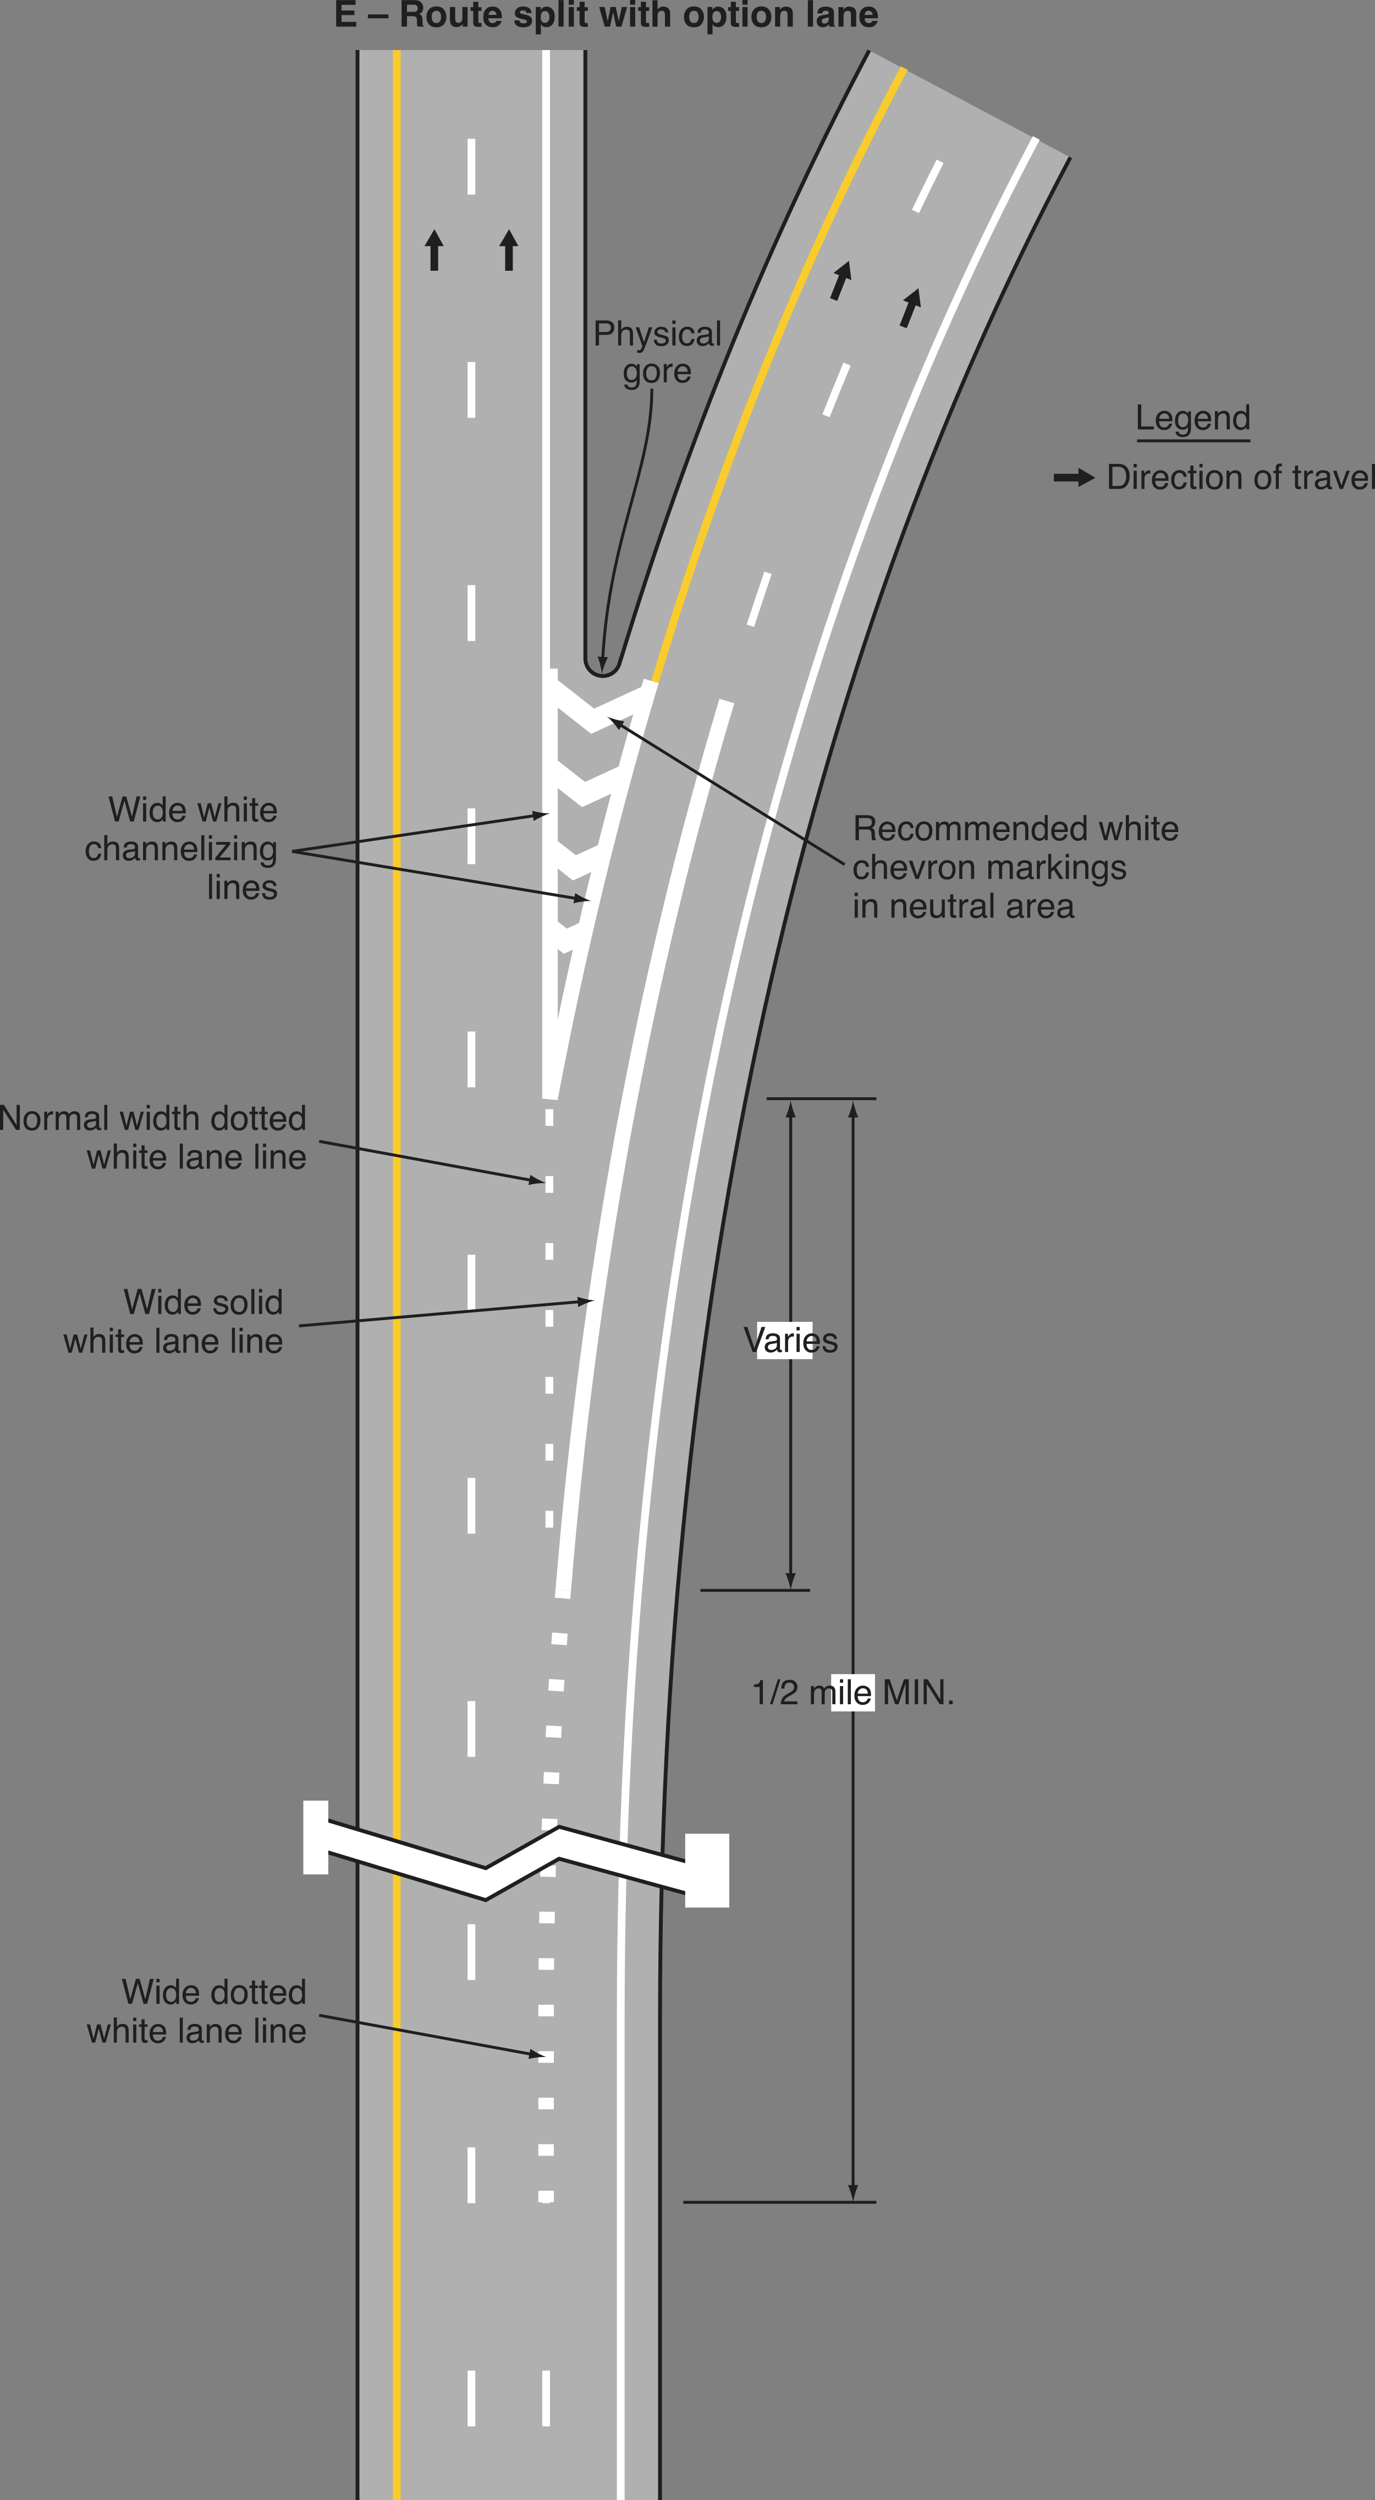<?xml version="1.0" encoding="UTF-8"?>
<svg width="355.07pt" height="645.23pt" version="1.2" viewBox="0 0 355.07 645.23" xmlns="http://www.w3.org/2000/svg" xmlns:xlink="http://www.w3.org/1999/xlink"><rect x="0" y="0" width="355.07" height="645.23" fill="#808080" stroke="none"/><defs><symbol id="ay" overflow="visible"><path d="m0.688-6.453h0.875v5.688h3.266v0.766h-4.141z"/></symbol><symbol id="a" overflow="visible"><path d="m2.547-4.812c0.332 0 0.656 0.078 0.969 0.234s0.551 0.359 0.719 0.609c0.156 0.242 0.258 0.516 0.312 0.828 0.039 0.219 0.062 0.57 0.062 1.047h-3.438c0.008 0.469 0.117 0.852 0.328 1.141 0.207 0.293 0.535 0.438 0.984 0.438 0.414 0 0.742-0.133 0.984-0.406 0.145-0.164 0.242-0.352 0.297-0.562h0.781c-0.023 0.18-0.09 0.375-0.203 0.594-0.117 0.211-0.246 0.383-0.391 0.516-0.242 0.23-0.539 0.383-0.891 0.469-0.188 0.051-0.402 0.078-0.641 0.078-0.594 0-1.094-0.211-1.5-0.641-0.406-0.426-0.609-1.023-0.609-1.797 0-0.75 0.203-1.359 0.609-1.828 0.414-0.477 0.957-0.719 1.625-0.719zm1.25 2.078c-0.031-0.344-0.105-0.613-0.219-0.812-0.219-0.383-0.586-0.578-1.094-0.578-0.355 0-0.656 0.137-0.906 0.406-0.25 0.262-0.383 0.59-0.391 0.984z"/></symbol><symbol id="r" overflow="visible"><path d="m2.234-4.797c0.375 0 0.695 0.094 0.969 0.281 0.156 0.105 0.312 0.258 0.469 0.453v-0.594h0.719v4.281c0 0.594-0.09 1.062-0.266 1.406-0.324 0.633-0.945 0.953-1.859 0.953-0.5 0-0.93-0.117-1.281-0.344-0.344-0.219-0.539-0.574-0.578-1.062h0.812c0.039 0.219 0.117 0.383 0.234 0.5 0.176 0.176 0.457 0.266 0.844 0.266 0.602 0 1-0.219 1.188-0.656 0.102-0.25 0.156-0.695 0.156-1.344-0.168 0.242-0.359 0.422-0.578 0.547-0.219 0.113-0.512 0.172-0.875 0.172-0.512 0-0.961-0.18-1.344-0.547-0.387-0.363-0.578-0.961-0.578-1.797 0-0.789 0.191-1.406 0.578-1.844 0.383-0.445 0.848-0.672 1.391-0.672zm1.438 2.422c0-0.582-0.125-1.016-0.375-1.297-0.242-0.281-0.543-0.422-0.906-0.422-0.562 0-0.945 0.262-1.141 0.781-0.117 0.281-0.172 0.648-0.172 1.094 0 0.531 0.109 0.938 0.328 1.219 0.219 0.273 0.504 0.406 0.859 0.406 0.57 0 0.973-0.254 1.203-0.766 0.133-0.289 0.203-0.629 0.203-1.016z"/></symbol><symbol id="d" overflow="visible"><path d="m0.578-4.703h0.75v0.672c0.227-0.281 0.461-0.477 0.703-0.594 0.25-0.125 0.531-0.188 0.844-0.188 0.664 0 1.113 0.234 1.344 0.703 0.133 0.25 0.203 0.617 0.203 1.094v3.016h-0.812v-2.969c0-0.281-0.043-0.508-0.125-0.688-0.137-0.289-0.391-0.438-0.766-0.438-0.188 0-0.34 0.016-0.453 0.047-0.219 0.062-0.414 0.195-0.578 0.391-0.137 0.156-0.227 0.32-0.266 0.484-0.031 0.168-0.047 0.402-0.047 0.703v2.469h-0.797z"/></symbol><symbol id="g" overflow="visible"><path d="m1.078-2.297c0 0.5 0.102 0.922 0.312 1.266 0.219 0.344 0.566 0.516 1.047 0.516 0.363 0 0.66-0.156 0.891-0.469 0.238-0.32 0.359-0.773 0.359-1.359 0-0.602-0.125-1.047-0.375-1.328-0.242-0.281-0.539-0.422-0.891-0.422-0.398 0-0.719 0.152-0.969 0.453-0.25 0.305-0.375 0.75-0.375 1.344zm1.188-2.5c0.363 0 0.664 0.078 0.906 0.234 0.145 0.086 0.305 0.242 0.484 0.469v-2.391h0.766v6.484h-0.719v-0.656c-0.188 0.293-0.406 0.508-0.656 0.641-0.25 0.125-0.539 0.188-0.859 0.188-0.531 0-0.992-0.219-1.375-0.656-0.375-0.445-0.562-1.035-0.562-1.766 0-0.688 0.172-1.281 0.516-1.781 0.352-0.508 0.852-0.766 1.5-0.766z"/></symbol><symbol id="aj" overflow="visible"><path d="m3.172-0.75c0.289 0 0.531-0.031 0.719-0.094 0.344-0.113 0.625-0.332 0.844-0.656 0.164-0.258 0.289-0.594 0.375-1 0.039-0.238 0.062-0.461 0.062-0.672 0-0.801-0.164-1.422-0.484-1.859-0.312-0.445-0.824-0.672-1.531-0.672h-1.547v4.953zm-2.453-5.703h2.625c0.883 0 1.57 0.312 2.062 0.938 0.438 0.574 0.656 1.305 0.656 2.188 0 0.688-0.133 1.309-0.391 1.859-0.449 0.98-1.23 1.469-2.344 1.469h-2.609z"/></symbol><symbol id="b" overflow="visible"><path d="m0.578-4.688h0.812v4.688h-0.812zm0-1.766h0.812v0.891h-0.812z"/></symbol><symbol id="i" overflow="visible"><path d="m0.609-4.703h0.75v0.812c0.062-0.156 0.211-0.348 0.453-0.578 0.238-0.227 0.516-0.344 0.828-0.344 0.008 0 0.031 0.008 0.062 0.016h0.188v0.844c-0.043-0.008-0.086-0.016-0.125-0.016-0.043-0.008-0.09-0.016-0.141-0.016-0.398 0-0.703 0.133-0.922 0.391-0.211 0.262-0.312 0.559-0.312 0.891v2.703h-0.781z"/></symbol><symbol id="n" overflow="visible"><path d="m2.391-4.844c0.531 0 0.961 0.133 1.297 0.391 0.332 0.262 0.535 0.703 0.609 1.328h-0.781c-0.043-0.289-0.148-0.531-0.312-0.719-0.168-0.195-0.438-0.297-0.812-0.297-0.5 0-0.859 0.25-1.078 0.75-0.137 0.312-0.203 0.703-0.203 1.172 0 0.48 0.098 0.883 0.297 1.203 0.195 0.312 0.508 0.469 0.938 0.469 0.32 0 0.578-0.098 0.766-0.297 0.195-0.195 0.332-0.473 0.406-0.828h0.781c-0.094 0.625-0.32 1.086-0.672 1.375-0.344 0.293-0.793 0.438-1.344 0.438-0.617 0-1.105-0.223-1.469-0.672-0.367-0.457-0.547-1.02-0.547-1.688 0-0.832 0.195-1.477 0.594-1.938 0.406-0.457 0.914-0.688 1.531-0.688z"/></symbol><symbol id="f" overflow="visible"><path d="m0.734-6.016h0.797v1.312h0.766v0.641h-0.766v3.078c0 0.156 0.055 0.266 0.172 0.328 0.062 0.031 0.164 0.047 0.312 0.047h0.109c0.051 0 0.109-0.004 0.172-0.016v0.625c-0.094 0.031-0.195 0.051-0.297 0.062-0.094 0.008-0.199 0.016-0.312 0.016-0.367 0-0.617-0.094-0.75-0.281-0.137-0.195-0.203-0.441-0.203-0.734v-3.125h-0.641v-0.641h0.641z"/></symbol><symbol id="k" overflow="visible"><path d="m2.453-0.516c0.52 0 0.875-0.195 1.062-0.594 0.195-0.395 0.297-0.836 0.297-1.328 0-0.438-0.07-0.789-0.203-1.062-0.219-0.438-0.605-0.656-1.156-0.656-0.48 0-0.828 0.188-1.047 0.562-0.219 0.367-0.328 0.809-0.328 1.328 0 0.5 0.109 0.918 0.328 1.25 0.219 0.336 0.566 0.5 1.047 0.5zm0.031-4.328c0.602 0 1.113 0.203 1.531 0.609 0.414 0.406 0.625 1 0.625 1.781 0 0.762-0.188 1.391-0.562 1.891-0.367 0.492-0.934 0.734-1.703 0.734-0.648 0-1.164-0.219-1.547-0.656-0.375-0.438-0.562-1.023-0.562-1.766 0-0.789 0.195-1.422 0.594-1.891 0.406-0.469 0.945-0.703 1.625-0.703z"/></symbol><symbol id="c" overflow="visible"></symbol><symbol id="ax" overflow="visible"><path d="m0.781-5.422c0.008-0.332 0.066-0.57 0.172-0.719 0.176-0.27 0.531-0.406 1.062-0.406h0.156c0.051 0 0.109 0.008 0.172 0.016v0.719h-0.172c-0.031-0.008-0.07-0.016-0.109-0.016-0.242 0-0.387 0.062-0.438 0.188-0.043 0.125-0.062 0.445-0.062 0.953h0.781v0.625h-0.781v4.062h-0.781v-4.062h-0.656v-0.625h0.656z"/></symbol><symbol id="h" overflow="visible"><path d="m1.188-1.25c0 0.23 0.082 0.414 0.25 0.547 0.164 0.125 0.363 0.188 0.594 0.188 0.281 0 0.551-0.062 0.812-0.188 0.438-0.219 0.656-0.57 0.656-1.062v-0.625c-0.094 0.062-0.219 0.117-0.375 0.156-0.156 0.031-0.309 0.059-0.453 0.078l-0.469 0.062c-0.293 0.043-0.512 0.105-0.656 0.188-0.242 0.137-0.359 0.355-0.359 0.656zm1.922-1.609c0.176-0.02 0.297-0.094 0.359-0.219 0.031-0.07 0.047-0.176 0.047-0.312 0-0.258-0.102-0.453-0.297-0.578-0.188-0.125-0.461-0.188-0.812-0.188-0.418 0-0.711 0.117-0.875 0.344-0.094 0.117-0.156 0.297-0.188 0.547h-0.734c0.008-0.582 0.191-0.988 0.547-1.219 0.363-0.227 0.785-0.344 1.266-0.344 0.551 0 1.004 0.109 1.359 0.328 0.344 0.211 0.516 0.539 0.516 0.984v2.703c0 0.086 0.016 0.152 0.047 0.203 0.031 0.055 0.098 0.078 0.203 0.078h0.125c0.039-0.008 0.086-0.02 0.141-0.031v0.578c-0.125 0.039-0.219 0.062-0.281 0.062-0.062 0.008-0.152 0.016-0.266 0.016-0.273 0-0.469-0.094-0.594-0.281-0.062-0.102-0.109-0.25-0.141-0.438-0.156 0.211-0.387 0.391-0.688 0.547-0.305 0.156-0.637 0.234-1 0.234-0.438 0-0.797-0.133-1.078-0.391-0.273-0.27-0.406-0.602-0.406-1 0-0.438 0.133-0.773 0.406-1.016 0.27-0.238 0.629-0.383 1.078-0.438z"/></symbol><symbol id="aa" overflow="visible"><path d="m0.969-4.703 1.25 3.828 1.312-3.828h0.875l-1.781 4.703h-0.844l-1.734-4.703z"/></symbol><symbol id="e" overflow="visible"><path d="m0.609-6.453h0.781v6.453h-0.781z"/></symbol><symbol id="aw" overflow="visible"><path d="m0.859-4.453v-0.609c0.57-0.051 0.969-0.141 1.188-0.266 0.227-0.133 0.398-0.445 0.516-0.938h0.625v6.266h-0.844v-4.453z"/></symbol><symbol id="av" overflow="visible"><path d="m2.047-6.453h0.672l-2.047 6.453h-0.672z"/></symbol><symbol id="au" overflow="visible"><path d="m0.281 0c0.031-0.539 0.141-1.008 0.328-1.406 0.195-0.406 0.582-0.773 1.156-1.109l0.844-0.484c0.375-0.219 0.633-0.406 0.781-0.562 0.238-0.238 0.359-0.516 0.359-0.828 0-0.363-0.109-0.656-0.328-0.875s-0.512-0.328-0.875-0.328c-0.543 0-0.918 0.211-1.125 0.625-0.117 0.219-0.18 0.523-0.188 0.906h-0.797c0.008-0.539 0.109-0.988 0.297-1.344 0.344-0.602 0.945-0.906 1.812-0.906 0.727 0 1.254 0.199 1.578 0.594 0.332 0.387 0.5 0.812 0.5 1.281 0 0.512-0.18 0.945-0.531 1.297-0.199 0.211-0.562 0.465-1.094 0.766l-0.609 0.328c-0.281 0.156-0.508 0.309-0.672 0.453-0.293 0.25-0.477 0.531-0.547 0.844h3.422v0.75z"/></symbol><symbol id="p" overflow="visible"><path d="m0.578-4.703h0.781v0.672c0.188-0.238 0.359-0.41 0.516-0.516 0.258-0.176 0.555-0.266 0.891-0.266 0.375 0 0.676 0.094 0.906 0.281 0.125 0.105 0.238 0.262 0.344 0.469 0.176-0.258 0.383-0.445 0.625-0.562 0.238-0.125 0.504-0.188 0.797-0.188 0.633 0 1.066 0.23 1.297 0.688 0.113 0.25 0.172 0.578 0.172 0.984v3.141h-0.812v-3.266c0-0.312-0.078-0.523-0.234-0.641-0.156-0.125-0.352-0.188-0.578-0.188-0.312 0-0.586 0.105-0.812 0.312-0.219 0.211-0.328 0.559-0.328 1.047v2.734h-0.797v-3.078c0-0.312-0.043-0.539-0.125-0.688-0.117-0.219-0.34-0.328-0.672-0.328-0.293 0-0.562 0.117-0.812 0.344-0.242 0.23-0.359 0.648-0.359 1.25v2.5h-0.797z"/></symbol><symbol id="at" overflow="visible"><path d="m0.656-6.453h1.266l1.844 5.453 1.844-5.453h1.234v6.453h-0.828v-3.812-0.656c0.008-0.301 0.016-0.625 0.016-0.969l-1.828 5.438h-0.875l-1.844-5.438v0.188 0.734c0.008 0.324 0.016 0.559 0.016 0.703v3.812h-0.844z"/></symbol><symbol id="as" overflow="visible"><path d="m0.891-6.453h0.875v6.453h-0.875z"/></symbol><symbol id="z" overflow="visible"><path d="m0.688-6.453h1.031l3.266 5.234v-5.234h0.828v6.453h-0.984l-3.312-5.219v5.219h-0.828z"/></symbol><symbol id="ar" overflow="visible"><path d="m0.766-0.953h0.922v0.953h-0.922z"/></symbol><symbol id="aq" overflow="visible"><path d="m1.203-6.453 1.844 5.5 1.828-5.5h0.984l-2.359 6.453h-0.922l-2.344-6.453z"/></symbol><symbol id="o" overflow="visible"><path d="m1.047-1.484c0.02 0.273 0.086 0.477 0.203 0.609 0.195 0.262 0.539 0.391 1.031 0.391 0.289 0 0.547-0.062 0.766-0.188 0.227-0.133 0.344-0.332 0.344-0.594 0-0.207-0.09-0.363-0.266-0.469-0.117-0.062-0.34-0.133-0.672-0.219l-0.641-0.156c-0.398-0.102-0.688-0.219-0.875-0.344-0.344-0.207-0.516-0.5-0.516-0.875 0-0.445 0.16-0.805 0.484-1.078 0.32-0.281 0.754-0.422 1.297-0.422 0.707 0 1.219 0.211 1.531 0.625 0.195 0.262 0.289 0.543 0.281 0.844h-0.75c-0.012-0.176-0.074-0.336-0.188-0.484-0.18-0.207-0.492-0.312-0.938-0.312-0.305 0-0.531 0.059-0.688 0.172-0.156 0.117-0.234 0.266-0.234 0.453 0 0.211 0.102 0.375 0.312 0.5 0.113 0.074 0.285 0.137 0.516 0.188l0.531 0.125c0.562 0.137 0.941 0.273 1.141 0.406 0.301 0.199 0.453 0.516 0.453 0.953 0 0.418-0.164 0.781-0.484 1.094-0.312 0.301-0.793 0.453-1.438 0.453-0.699 0-1.195-0.164-1.484-0.484-0.293-0.32-0.449-0.719-0.469-1.188z"/></symbol><symbol id="ap" overflow="visible"><path d="m0.766-6.453h2.906c0.57 0 1.035 0.164 1.391 0.484 0.352 0.324 0.531 0.777 0.531 1.359 0 0.512-0.156 0.953-0.469 1.328-0.312 0.367-0.797 0.547-1.453 0.547h-2.031v2.734h-0.875zm3.938 1.859c0-0.477-0.18-0.801-0.531-0.969-0.188-0.094-0.449-0.141-0.781-0.141h-1.75v2.234h1.75c0.383 0 0.695-0.082 0.938-0.25 0.25-0.164 0.375-0.457 0.375-0.875z"/></symbol><symbol id="j" overflow="visible"><path d="m0.578-6.484h0.797v2.422c0.188-0.238 0.352-0.41 0.5-0.516 0.258-0.164 0.578-0.25 0.953-0.25 0.688 0 1.148 0.242 1.391 0.719 0.133 0.262 0.203 0.625 0.203 1.094v3.016h-0.812v-2.969c0-0.344-0.047-0.598-0.141-0.766-0.148-0.25-0.418-0.375-0.812-0.375-0.324 0-0.621 0.117-0.891 0.344-0.262 0.219-0.391 0.641-0.391 1.266v2.5h-0.797z"/></symbol><symbol id="ao" overflow="visible"><path d="m3.516-4.703h0.875c-0.105 0.305-0.352 0.992-0.734 2.062-0.293 0.812-0.531 1.477-0.719 1.984-0.461 1.195-0.781 1.926-0.969 2.188-0.188 0.258-0.512 0.391-0.969 0.391-0.117 0-0.203-0.008-0.266-0.016-0.055 0-0.125-0.012-0.219-0.031v-0.734c0.133 0.039 0.234 0.066 0.297 0.078 0.062 0.008 0.117 0.016 0.172 0.016 0.145 0 0.25-0.027 0.312-0.078 0.07-0.055 0.133-0.109 0.188-0.172 0.008-0.031 0.055-0.156 0.141-0.375 0.094-0.211 0.16-0.367 0.203-0.469l-1.734-4.844h0.891l1.266 3.828z"/></symbol><symbol id="u" overflow="visible"><path d="m1.109-6.453 1.219 5.25 1.453-5.25h0.953l1.469 5.25 1.203-5.25h0.969l-1.703 6.453h-0.922l-1.484-5.359-1.5 5.359h-0.922l-1.688-6.453z"/></symbol><symbol id="m" overflow="visible"><path d="m0.938-4.703 0.906 3.703 0.922-3.703h0.891l0.922 3.688 0.969-3.688h0.781l-1.359 4.703h-0.828l-0.953-3.641-0.922 3.641h-0.828l-1.359-4.703z"/></symbol><symbol id="an" overflow="visible"><path d="m0.234-0.625 2.781-3.375h-2.578v-0.703h3.641v0.641l-2.766 3.359h2.859v0.703h-3.938z"/></symbol><symbol id="am" overflow="visible"><path d="m3.688-3.5c0.406 0 0.727-0.078 0.969-0.234 0.238-0.164 0.359-0.461 0.359-0.891 0-0.469-0.168-0.785-0.5-0.953-0.18-0.082-0.418-0.125-0.719-0.125h-2.125v2.203zm-2.891-2.953h2.984c0.488 0 0.895 0.074 1.219 0.219 0.602 0.273 0.906 0.777 0.906 1.516 0 0.387-0.086 0.703-0.25 0.953-0.156 0.25-0.375 0.449-0.656 0.594 0.25 0.105 0.438 0.242 0.562 0.406 0.125 0.168 0.195 0.438 0.219 0.812l0.031 0.859c0.008 0.25 0.031 0.434 0.062 0.547 0.051 0.211 0.145 0.344 0.281 0.406v0.141h-1.078c-0.031-0.051-0.059-0.117-0.078-0.203-0.012-0.094-0.023-0.266-0.031-0.516l-0.062-1.078c-0.023-0.426-0.18-0.711-0.469-0.859-0.168-0.07-0.43-0.109-0.781-0.109h-1.984v2.766h-0.875z"/></symbol><symbol id="al" overflow="visible"><path d="m0.562-6.453h0.766v3.75l2.031-2h1l-1.797 1.766 1.906 2.938h-1.016l-1.469-2.375-0.656 0.609v1.766h-0.766z"/></symbol><symbol id="ak" overflow="visible"><path d="m1.375-4.703v3.125c0 0.242 0.035 0.434 0.109 0.578 0.145 0.281 0.406 0.422 0.781 0.422 0.551 0 0.926-0.242 1.125-0.734 0.113-0.258 0.172-0.617 0.172-1.078v-2.312h0.781v4.703h-0.734v-0.688c-0.105 0.18-0.23 0.328-0.375 0.453-0.305 0.238-0.672 0.359-1.109 0.359-0.668 0-1.121-0.223-1.359-0.672-0.137-0.238-0.203-0.555-0.203-0.953v-3.203z"/></symbol><symbol id="ai" overflow="visible"><path d="m5.781-5.625h-3.625v1.453h3.328v1.188h-3.328v1.75h3.797v1.234h-5.188v-6.844h5.016z"/></symbol><symbol id="l" overflow="visible"></symbol><symbol id="ae" overflow="visible"><path d="m-0.016-3.156h5.312v1h-5.312z"/></symbol><symbol id="ad" overflow="visible"><path d="m2.156-5.656v1.844h1.609c0.32 0 0.566-0.035 0.734-0.109 0.281-0.133 0.422-0.391 0.422-0.766 0-0.414-0.137-0.695-0.406-0.844-0.156-0.082-0.391-0.125-0.703-0.125zm1.953-1.188c0.477 0.012 0.848 0.074 1.109 0.188 0.258 0.105 0.477 0.262 0.656 0.469 0.145 0.18 0.258 0.371 0.344 0.578 0.094 0.211 0.141 0.449 0.141 0.719 0 0.324-0.086 0.648-0.25 0.969-0.168 0.312-0.438 0.531-0.812 0.656 0.312 0.125 0.535 0.309 0.672 0.547 0.133 0.23 0.203 0.586 0.203 1.062v0.453c0 0.312 0.008 0.527 0.031 0.641 0.031 0.18 0.117 0.309 0.266 0.391v0.172h-1.578c-0.043-0.156-0.074-0.273-0.094-0.359-0.043-0.195-0.062-0.395-0.062-0.594v-0.641c-0.012-0.438-0.094-0.727-0.25-0.875-0.148-0.145-0.434-0.219-0.859-0.219h-1.469v2.688h-1.406v-6.844z"/></symbol><symbol id="s" overflow="visible"><path d="m2.891-0.938c0.383 0 0.68-0.133 0.891-0.406 0.207-0.281 0.312-0.672 0.312-1.172 0-0.508-0.105-0.898-0.312-1.172-0.211-0.27-0.508-0.406-0.891-0.406-0.387 0-0.688 0.137-0.906 0.406-0.211 0.273-0.312 0.664-0.312 1.172 0 0.5 0.102 0.891 0.312 1.172 0.219 0.273 0.52 0.406 0.906 0.406zm2.578-1.578c0 0.742-0.215 1.375-0.641 1.906-0.43 0.523-1.074 0.781-1.938 0.781-0.867 0-1.512-0.258-1.938-0.781-0.43-0.531-0.641-1.164-0.641-1.906 0-0.727 0.211-1.359 0.641-1.891 0.426-0.539 1.07-0.812 1.938-0.812 0.863 0 1.508 0.273 1.938 0.812 0.426 0.531 0.641 1.164 0.641 1.891z"/></symbol><symbol id="ac" overflow="visible"><path d="m1.938-5.062v3.047c0 0.293 0.031 0.512 0.094 0.656 0.125 0.262 0.363 0.391 0.719 0.391 0.445 0 0.754-0.18 0.922-0.547 0.082-0.195 0.125-0.461 0.125-0.797v-2.75h1.344v5.062h-1.281v-0.719c-0.012 0.023-0.043 0.074-0.094 0.156-0.055 0.074-0.109 0.137-0.172 0.188-0.211 0.188-0.414 0.312-0.609 0.375-0.188 0.07-0.414 0.109-0.672 0.109-0.75 0-1.258-0.27-1.516-0.812-0.148-0.289-0.219-0.727-0.219-1.312v-3.047z"/></symbol><symbol id="q" overflow="visible"><path d="m0.094-4.062v-0.953h0.703v-1.406h1.312v1.406h0.828v0.953h-0.828v2.672c0 0.211 0.023 0.34 0.078 0.391 0.051 0.043 0.211 0.062 0.484 0.062h0.125 0.141v0.984l-0.625 0.016c-0.625 0.031-1.055-0.07-1.281-0.312-0.156-0.156-0.234-0.391-0.234-0.703v-3.109z"/></symbol><symbol id="v" overflow="visible"><path d="m2.609-4.094c-0.305 0-0.543 0.094-0.719 0.281-0.168 0.188-0.273 0.449-0.312 0.781h2.062c-0.023-0.352-0.133-0.617-0.328-0.797-0.188-0.176-0.422-0.266-0.703-0.266zm0-1.094c0.426 0 0.805 0.078 1.141 0.234 0.332 0.156 0.609 0.406 0.828 0.75 0.195 0.305 0.328 0.652 0.391 1.047 0.031 0.23 0.047 0.562 0.047 1h-3.469c0.02 0.5 0.18 0.855 0.484 1.062 0.176 0.125 0.395 0.188 0.656 0.188 0.27 0 0.488-0.078 0.656-0.234 0.094-0.082 0.176-0.195 0.25-0.344h1.344c-0.031 0.305-0.188 0.605-0.469 0.906-0.43 0.5-1.031 0.75-1.812 0.75-0.648 0-1.215-0.207-1.703-0.625-0.492-0.414-0.734-1.094-0.734-2.031 0-0.875 0.219-1.539 0.656-2 0.445-0.469 1.023-0.703 1.734-0.703z"/></symbol><symbol id="ab" overflow="visible"><path d="m1.641-1.609c0.031 0.23 0.094 0.398 0.188 0.5 0.164 0.18 0.469 0.266 0.906 0.266 0.258 0 0.461-0.035 0.609-0.109 0.156-0.082 0.234-0.203 0.234-0.359 0-0.145-0.059-0.258-0.172-0.344-0.125-0.07-0.59-0.203-1.391-0.391-0.562-0.145-0.965-0.32-1.203-0.531-0.242-0.219-0.359-0.523-0.359-0.922 0-0.457 0.18-0.852 0.547-1.188 0.375-0.344 0.895-0.516 1.562-0.516 0.625 0 1.133 0.133 1.531 0.391 0.395 0.25 0.625 0.684 0.688 1.297h-1.328c-0.012-0.164-0.059-0.301-0.141-0.406-0.148-0.176-0.391-0.266-0.734-0.266-0.293 0-0.5 0.047-0.625 0.141-0.117 0.086-0.172 0.188-0.172 0.312 0 0.148 0.062 0.258 0.188 0.328 0.133 0.074 0.594 0.195 1.375 0.359 0.531 0.125 0.926 0.312 1.188 0.562 0.258 0.262 0.391 0.578 0.391 0.953 0 0.5-0.188 0.914-0.562 1.234-0.375 0.312-0.949 0.469-1.719 0.469-0.805 0-1.391-0.168-1.766-0.5-0.375-0.332-0.562-0.758-0.562-1.281z"/></symbol><symbol id="y" overflow="visible"><path d="m4.094-2.531c0-0.383-0.09-0.727-0.266-1.031-0.18-0.301-0.465-0.453-0.859-0.453-0.48 0-0.809 0.23-0.984 0.688-0.094 0.242-0.141 0.547-0.141 0.922 0 0.586 0.156 0.996 0.469 1.234 0.188 0.137 0.406 0.203 0.656 0.203 0.363 0 0.641-0.141 0.828-0.422 0.195-0.281 0.297-0.66 0.297-1.141zm-0.75-2.641c0.594 0 1.094 0.219 1.5 0.656 0.414 0.438 0.625 1.078 0.625 1.922 0 0.898-0.203 1.578-0.609 2.047-0.398 0.461-0.914 0.688-1.547 0.688-0.398 0-0.73-0.102-1-0.297-0.148-0.113-0.289-0.273-0.422-0.484v2.625h-1.312v-7.047h1.266v0.75c0.145-0.219 0.297-0.391 0.453-0.516 0.289-0.227 0.641-0.344 1.047-0.344z"/></symbol><symbol id="x" overflow="visible"><path d="m1.969 0h-1.328v-6.844h1.328z"/></symbol><symbol id="t" overflow="visible"><path d="m1.969-5.656h-1.328v-1.219h1.328zm-1.328 0.594h1.328v5.062h-1.328z"/></symbol><symbol id="ah" overflow="visible"><path d="m3-5.062h1.344l0.766 3.641 0.797-3.641h1.375l-1.469 5.062h-1.359l-0.797-3.688-0.797 3.688h-1.375l-1.422-5.062h1.422l0.781 3.641z"/></symbol><symbol id="ag" overflow="visible"><path d="m3.406-5.188c0.312 0 0.594 0.059 0.844 0.172 0.258 0.105 0.473 0.266 0.641 0.484 0.133 0.188 0.219 0.387 0.25 0.594 0.031 0.199 0.047 0.523 0.047 0.969v2.969h-1.344v-3.078c0-0.27-0.047-0.488-0.141-0.656-0.125-0.238-0.355-0.359-0.688-0.359-0.355 0-0.625 0.121-0.812 0.359-0.18 0.23-0.266 0.562-0.266 1v2.734h-1.312v-6.812h1.312v2.422c0.195-0.301 0.422-0.508 0.672-0.625 0.25-0.113 0.516-0.172 0.797-0.172z"/></symbol><symbol id="w" overflow="visible"><path d="m3.422-5.172c0.52 0 0.945 0.137 1.281 0.406 0.332 0.273 0.5 0.727 0.5 1.359v3.406h-1.359v-3.078c0-0.258-0.039-0.461-0.109-0.609-0.125-0.258-0.371-0.391-0.734-0.391-0.449 0-0.758 0.195-0.922 0.578-0.094 0.199-0.141 0.453-0.141 0.766v2.734h-1.312v-5.047h1.281v0.734c0.164-0.258 0.328-0.445 0.484-0.562 0.27-0.195 0.613-0.297 1.031-0.297z"/></symbol><symbol id="af" overflow="visible"><path d="m3.406-2.453c-0.086 0.055-0.168 0.094-0.25 0.125-0.086 0.031-0.203 0.062-0.359 0.094l-0.297 0.047c-0.273 0.055-0.469 0.117-0.594 0.188-0.211 0.117-0.312 0.305-0.312 0.562 0 0.219 0.062 0.383 0.188 0.484 0.125 0.105 0.281 0.156 0.469 0.156 0.281 0 0.539-0.082 0.781-0.25 0.238-0.164 0.363-0.473 0.375-0.922zm-0.797-0.625c0.238-0.031 0.41-0.066 0.516-0.109 0.188-0.082 0.281-0.207 0.281-0.375 0-0.207-0.074-0.348-0.219-0.422-0.137-0.082-0.344-0.125-0.625-0.125-0.312 0-0.539 0.078-0.672 0.234-0.086 0.105-0.141 0.258-0.172 0.453h-1.281c0.031-0.438 0.156-0.801 0.375-1.094 0.344-0.438 0.941-0.656 1.797-0.656 0.551 0 1.039 0.109 1.469 0.328 0.438 0.219 0.656 0.633 0.656 1.234v2.328 0.578c0.008 0.18 0.035 0.297 0.078 0.359 0.039 0.062 0.109 0.117 0.203 0.156v0.188h-1.438c-0.043-0.102-0.074-0.195-0.094-0.281-0.012-0.094-0.023-0.195-0.031-0.312-0.188 0.199-0.398 0.367-0.625 0.5-0.293 0.164-0.617 0.25-0.969 0.25-0.461 0-0.84-0.133-1.141-0.391-0.293-0.258-0.438-0.629-0.438-1.109 0-0.625 0.238-1.07 0.719-1.344 0.258-0.156 0.645-0.266 1.156-0.328z"/></symbol></defs><path d="m272.14 122.29h6.352v-1.559l4.375 2.578-4.375 2.394v-1.438h-6.352z" fill="#211e1e"/><path d="m293.62 113.78h29.293" fill="none" stroke="#211e1e" stroke-width=".75"/><g transform="translate(-149.5 -97.769)" fill="#211e1e"><use x="442.643" y="208.599" width="100%" height="100%" xlink:href="#ay"/><use x="447.647" y="208.599" width="100%" height="100%" xlink:href="#a"/><use x="452.651" y="208.599" width="100%" height="100%" xlink:href="#r"/><use x="457.655" y="208.599" width="100%" height="100%" xlink:href="#a"/><use x="462.659" y="208.599" width="100%" height="100%" xlink:href="#d"/><use x="467.663" y="208.599" width="100%" height="100%" xlink:href="#g"/><use x="435.155" y="223.953" width="100%" height="100%" xlink:href="#aj"/><use x="441.653" y="223.953" width="100%" height="100%" xlink:href="#b"/><use x="443.651" y="223.953" width="100%" height="100%" xlink:href="#i"/><use x="446.648" y="223.953" width="100%" height="100%" xlink:href="#a"/><use x="451.652" y="223.953" width="100%" height="100%" xlink:href="#n"/><use x="456.152" y="223.953" width="100%" height="100%" xlink:href="#f"/><use x="458.654" y="223.953" width="100%" height="100%" xlink:href="#b"/><use x="460.652" y="223.953" width="100%" height="100%" xlink:href="#k"/><use x="465.656" y="223.953" width="100%" height="100%" xlink:href="#d"/><use x="470.66" y="223.953" width="100%" height="100%" xlink:href="#c"/><use x="473.162" y="223.953" width="100%" height="100%" xlink:href="#k"/><use x="478.166" y="223.953" width="100%" height="100%" xlink:href="#ax"/><use x="480.668" y="223.953" width="100%" height="100%" xlink:href="#c"/><use x="483.17" y="223.953" width="100%" height="100%" xlink:href="#f"/><use x="485.672" y="223.953" width="100%" height="100%" xlink:href="#i"/><use x="488.669" y="223.953" width="100%" height="100%" xlink:href="#h"/><use x="493.673" y="223.953" width="100%" height="100%" xlink:href="#aa"/><use x="498.173" y="223.953" width="100%" height="100%" xlink:href="#a"/><use x="503.177" y="223.953" width="100%" height="100%" xlink:href="#e"/><use x="235.541" y="104.644" width="100%" height="100%" xlink:href="#ai"/><use x="241.877" y="104.644" width="100%" height="100%" xlink:href="#l"/><use x="244.518" y="104.644" width="100%" height="100%" xlink:href="#ae"/><use x="249.801" y="104.644" width="100%" height="100%" xlink:href="#l"/><use x="252.441" y="104.644" width="100%" height="100%" xlink:href="#ad"/><use x="259.301" y="104.644" width="100%" height="100%" xlink:href="#s"/><use x="265.105" y="104.644" width="100%" height="100%" xlink:href="#ac"/><use x="270.909" y="104.644" width="100%" height="100%" xlink:href="#q"/><use x="274.073" y="104.644" width="100%" height="100%" xlink:href="#v"/><use x="279.355" y="104.644" width="100%" height="100%" xlink:href="#l"/><use x="281.996" y="104.644" width="100%" height="100%" xlink:href="#ab"/><use x="287.278" y="104.644" width="100%" height="100%" xlink:href="#y"/><use x="293.082" y="104.644" width="100%" height="100%" xlink:href="#x"/><use x="295.724" y="104.644" width="100%" height="100%" xlink:href="#t"/><use x="298.365" y="104.644" width="100%" height="100%" xlink:href="#q"/><use x="301.528" y="104.644" width="100%" height="100%" xlink:href="#l"/><use x="304.169" y="104.644" width="100%" height="100%" xlink:href="#ah"/><use x="311.56" y="104.644" width="100%" height="100%" xlink:href="#t"/><use x="314.201" y="104.644" width="100%" height="100%" xlink:href="#q"/><use x="317.365" y="104.644" width="100%" height="100%" xlink:href="#ag"/><use x="323.169" y="104.644" width="100%" height="100%" xlink:href="#l"/><use x="325.81" y="104.644" width="100%" height="100%" xlink:href="#s"/><use x="331.615" y="104.644" width="100%" height="100%" xlink:href="#y"/><use x="337.419" y="104.644" width="100%" height="100%" xlink:href="#q"/><use x="340.582" y="104.644" width="100%" height="100%" xlink:href="#t"/><use x="343.224" y="104.644" width="100%" height="100%" xlink:href="#s"/><use x="349.028" y="104.644" width="100%" height="100%" xlink:href="#w"/><use x="354.832" y="104.644" width="100%" height="100%" xlink:href="#l"/><use x="357.474" y="104.644" width="100%" height="100%" xlink:href="#x"/><use x="360.115" y="104.644" width="100%" height="100%" xlink:href="#af"/><use x="365.397" y="104.644" width="100%" height="100%" xlink:href="#w"/><use x="371.201" y="104.644" width="100%" height="100%" xlink:href="#v"/></g><path d="m224.46 13.012c-25.664 48.395-47.102 101.04-64.168 157.24l8e-3 -0.051-0.031-4e-3c-0.094 0.371-0.195 0.738-0.305 1.098-0.566 1.84-2.277 3.18-4.305 3.18-2.484 0-4.5-2.016-4.5-4.5v-157.06h-58.84v632.32h78.121v-124.64c0-183.99 36.555-349.12 105.98-479.98z" fill="#b0b0b0"/><path d="m155.62 170.43c1.727-31.844 12.707-49.254 12.707-70.121" fill="none" stroke="#211e1e" stroke-width=".75"/><path d="m155.01 171.64c-0.215-0.883-0.426-1.457-0.668-2.172l2.644 0.145c-0.133 0.242-0.586 1.23-0.895 2.086-0.332 0.91-0.57 1.742-0.668 2.285-0.039-0.551-0.184-1.402-0.414-2.344" fill="#211e1e"/><g fill="none"><g stroke="#fff"><path d="m193.78 161.5c15.461-47.59 34.367-92.754 56.793-134.95" stroke-dasharray="14.4, 43.2" stroke-width="2"/><path d="m145.45 410.45c6.598-80.559 20.609-157.65 42.254-229.51" stroke-width="4"/><path d="m141.02 568.4v-47.812c0-37.301 1.469-74.07 4.422-110.14" stroke-dasharray="3, 9" stroke-width="4"/><path d="m141.86 394.26v-114.77" stroke-dasharray="4.32, 12.96" stroke-width="2"/><path d="m141.02 626.23v-57.828" stroke-dasharray="14.4, 43.2" stroke-width="2"/></g><g stroke-miterlimit="10" stroke-width="2"><path d="m102.46 12.915v632.32" stroke="#facc2b"/><path d="m141.02 173.19v-160.27" stroke="#fff"/><path d="m233.52 17.579c-25.871 48.746-47.414 101.87-64.453 158.67" stroke="#facc2b"/><path d="m160.3 645.23v-124.64c0-185.76 37.012-352.61 107.3-484.98" stroke="#fff"/></g><path d="m121.74 626.23v-613.32" stroke="#fff" stroke-dasharray="14.4, 43.2" stroke-width="2"/><path d="m220.3 287.5v277.34" stroke="#211e1e" stroke-width=".75"/></g><path d="m220.84 566.08c0.266-0.867 0.504-1.43 0.781-2.129h-2.644c0.117 0.25 0.52 1.262 0.781 2.129 0.281 0.93 0.473 1.773 0.539 2.32 0.07-0.547 0.266-1.391 0.543-2.32" fill="#211e1e"/><path d="m219.76 286.27c-0.266 0.867-0.508 1.434-0.785 2.129h2.648c-0.117-0.25-0.52-1.262-0.781-2.129-0.281-0.93-0.477-1.77-0.543-2.316-0.066 0.547-0.262 1.387-0.539 2.316" fill="#211e1e"/><g fill="none" stroke="#211e1e" stroke-width=".75"><path d="m197.97 283.57h28.336"/><path d="m176.43 568.4h49.871"/><path d="m180.87 410.47h28.309"/></g><path d="m225.96 441.71h-11.32v-9.625h11.32z" fill="#fff"/><g transform="translate(-149.5 -97.769)" fill="#211e1e"><use x="343.315" y="537.625" width="100%" height="100%" xlink:href="#aw"/><use x="348.319" y="537.625" width="100%" height="100%" xlink:href="#av"/><use x="350.821" y="537.625" width="100%" height="100%" xlink:href="#au"/><use x="355.825" y="537.625" width="100%" height="100%" xlink:href="#c"/><use x="358.327" y="537.625" width="100%" height="100%" xlink:href="#p"/><use x="365.824" y="537.625" width="100%" height="100%" xlink:href="#b"/><use x="367.822" y="537.625" width="100%" height="100%" xlink:href="#e"/><use x="369.82" y="537.625" width="100%" height="100%" xlink:href="#a"/><use x="374.824" y="537.625" width="100%" height="100%" xlink:href="#c"/><use x="377.326" y="537.625" width="100%" height="100%" xlink:href="#at"/><use x="384.823" y="537.625" width="100%" height="100%" xlink:href="#as"/><use x="387.325" y="537.625" width="100%" height="100%" xlink:href="#z"/><use x="393.823" y="537.625" width="100%" height="100%" xlink:href="#ar"/></g><path d="m204.18 287.5v119.41" fill="none" stroke="#211e1e" stroke-width=".75"/><g><g><path d="m204.72 408.16c0.266-0.867 0.504-1.434 0.781-2.129h-2.644c0.117 0.25 0.52 1.262 0.781 2.129 0.281 0.93 0.473 1.77 0.539 2.316 0.07-0.547 0.266-1.387 0.543-2.316" fill="#211e1e"/><path d="m203.64 286.27c-0.266 0.867-0.508 1.434-0.785 2.129h2.648c-0.117-0.25-0.52-1.262-0.781-2.129-0.281-0.93-0.477-1.77-0.543-2.316-0.066 0.547-0.262 1.387-0.539 2.316" fill="#211e1e"/><path d="m209.84 350.79h-14.324v-9.625h14.324z" fill="#fff"/></g><g transform="translate(-149.5 -97.769)" fill="#211e1e"><use x="341.276" y="446.701" width="100%" height="100%" xlink:href="#aq"/><use x="346.616" y="446.701" width="100%" height="100%" xlink:href="#h"/><use x="351.62" y="446.701" width="100%" height="100%" xlink:href="#i"/><use x="354.617" y="446.701" width="100%" height="100%" xlink:href="#b"/><use x="356.615" y="446.701" width="100%" height="100%" xlink:href="#a"/><use x="361.619" y="446.701" width="100%" height="100%" xlink:href="#o"/></g></g><g fill="none" stroke="#211e1e" stroke-miterlimit="10"><path d="m170.44 645.23v-124.64c0-183.99 36.559-349.12 105.98-479.98"/><path d="m92.321 12.915v632.32"/><path d="m224.46 13.012c-25.664 48.395-47.102 101.04-64.168 157.24l8e-3 -0.051-0.031-4e-3c-0.094 0.371-0.195 0.738-0.305 1.098-0.566 1.84-2.277 3.18-4.305 3.18-2.484 0-4.5-2.016-4.5-4.5v-157.06"/></g><g fill="#fff"><path d="m184.12 490.57-39.73-10.84-18.953 10.676-41.727-12.617v-8.25l41.727 12.617 18.953-10.672 39.73 10.84z" stroke="#211e1e"/><path d="m84.778 483.78h-6.449v-19.047h6.449z"/><path d="m188.32 492.33h-11.375v-19.051h11.375z"/></g><path d="m142.02 172.56v111.01c7.008-37.109 15.789-73.328 26.145-107.82" fill="none" stroke="#fff" stroke-miterlimit="10" stroke-width="4"/><g fill="#211e1e"><g><path d="m111.17 69.876v-6.352h-1.559l2.574-4.379 2.398 4.379h-1.438v6.352z"/><path d="m130.45 69.876v-6.352h-1.559l2.574-4.379 2.398 4.379h-1.438v6.352z"/><path d="m214.35 76.946 2.324-5.914-1.449-0.57 4-3.129 0.629 4.949-1.34-0.527-2.324 5.914z"/><path d="m232.3 84.001 2.324-5.914-1.449-0.57 3.996-3.129 0.633 4.949-1.34-0.523-2.324 5.91z"/></g><g transform="translate(-149.5 -97.769)"><use x="302.541" y="186.934" width="100%" height="100%" xlink:href="#ap"/><use x="308.543" y="186.934" width="100%" height="100%" xlink:href="#j"/><use x="313.547" y="186.934" width="100%" height="100%" xlink:href="#ao"/><use x="318.047" y="186.934" width="100%" height="100%" xlink:href="#o"/><use x="322.547" y="186.934" width="100%" height="100%" xlink:href="#b"/><use x="324.546" y="186.934" width="100%" height="100%" xlink:href="#n"/><use x="329.046" y="186.934" width="100%" height="100%" xlink:href="#h"/><use x="334.05" y="186.934" width="100%" height="100%" xlink:href="#e"/><use x="310.289" y="196.438" width="100%" height="100%" xlink:href="#r"/><use x="315.293" y="196.438" width="100%" height="100%" xlink:href="#k"/><use x="320.297" y="196.438" width="100%" height="100%" xlink:href="#i"/><use x="323.294" y="196.438" width="100%" height="100%" xlink:href="#a"/></g></g><g fill="#fff"><path d="m141.94 236.2-0.082 7.027 3.754 2.941 1.547-0.715 3.519-1.621 1.695-6.93c-2.609 1.203-5.027 2.32-6.004 2.769-0.754-0.59-2.488-1.949-4.43-3.473"/><path d="m142.17 215.62-0.082 7.027 5.871 4.598 1.547-0.711 6.09-2.809 1.695-6.93c-3.445 1.59-7.277 3.356-8.57 3.953-1.027-0.801-3.84-3.008-6.551-5.129"/><path d="m153.43 182.9c-1.617-1.266-7.699-6.031-10.785-8.449l-0.082 7.027 10.109 7.918 1.547-0.711 11.227-5.176 1.699-6.93c-3.113 1.434-11.648 5.371-13.715 6.32"/><path d="m142.41 195.03-0.082 7.027 7.992 6.258 1.547-0.711 8.656-3.992 1.695-6.93c-3.844 1.773-9.512 4.387-11.141 5.141-1.297-1.02-5.473-4.289-8.668-6.793"/></g><g transform="translate(-149.5 -97.769)" fill="#211e1e"><use x="177.366" y="309.785" width="100%" height="100%" xlink:href="#u"/><use x="185.862" y="309.785" width="100%" height="100%" xlink:href="#b"/><use x="187.86" y="309.785" width="100%" height="100%" xlink:href="#g"/><use x="192.864" y="309.785" width="100%" height="100%" xlink:href="#a"/><use x="197.868" y="309.785" width="100%" height="100%" xlink:href="#c"/><use x="200.37" y="309.785" width="100%" height="100%" xlink:href="#m"/><use x="206.868" y="309.785" width="100%" height="100%" xlink:href="#j"/><use x="211.872" y="309.785" width="100%" height="100%" xlink:href="#b"/><use x="213.87" y="309.785" width="100%" height="100%" xlink:href="#f"/><use x="216.372" y="309.785" width="100%" height="100%" xlink:href="#a"/><use x="171.345" y="319.784" width="100%" height="100%" xlink:href="#n"/><use x="175.845" y="319.784" width="100%" height="100%" xlink:href="#j"/><use x="180.849" y="319.784" width="100%" height="100%" xlink:href="#h"/><use x="185.853" y="319.784" width="100%" height="100%" xlink:href="#d"/><use x="190.857" y="319.784" width="100%" height="100%" xlink:href="#d"/><use x="195.861" y="319.784" width="100%" height="100%" xlink:href="#a"/><use x="200.865" y="319.784" width="100%" height="100%" xlink:href="#e"/><use x="202.863" y="319.784" width="100%" height="100%" xlink:href="#b"/><use x="204.861" y="319.784" width="100%" height="100%" xlink:href="#an"/><use x="209.361" y="319.784" width="100%" height="100%" xlink:href="#b"/><use x="211.359" y="319.784" width="100%" height="100%" xlink:href="#d"/><use x="216.363" y="319.784" width="100%" height="100%" xlink:href="#r"/><use x="202.872" y="329.783" width="100%" height="100%" xlink:href="#e"/><use x="204.87" y="329.783" width="100%" height="100%" xlink:href="#b"/><use x="206.868" y="329.783" width="100%" height="100%" xlink:href="#d"/><use x="211.872" y="329.783" width="100%" height="100%" xlink:href="#a"/><use x="216.876" y="329.783" width="100%" height="100%" xlink:href="#o"/></g><path d="m75.415 219.74 63.086-9.293" fill="none" stroke="#211e1e" stroke-width=".75"/><path d="m139.65 209.74c-0.895-0.137-1.488-0.293-2.219-0.469l0.387 2.621c0.23-0.152 1.172-0.695 1.992-1.082 0.875-0.414 1.684-0.727 2.211-0.875-0.551 0.012-1.41-0.055-2.371-0.195" fill="#211e1e"/><path d="m75.415 219.74 73.777 12.215" fill="none" stroke="#211e1e" stroke-width=".75"/><path d="m150.5 231.63c-0.812-0.402-1.328-0.73-1.969-1.121l-0.434 2.613c0.266-0.078 1.328-0.309 2.227-0.426 0.961-0.125 1.824-0.176 2.375-0.156-0.527-0.156-1.328-0.484-2.199-0.91" fill="#211e1e"/><g transform="translate(-149.5 -97.769)" fill="#211e1e"><use x="369.625" y="314.613" width="100%" height="100%" xlink:href="#am"/><use x="376.123" y="314.613" width="100%" height="100%" xlink:href="#a"/><use x="381.127" y="314.613" width="100%" height="100%" xlink:href="#n"/><use x="385.627" y="314.613" width="100%" height="100%" xlink:href="#k"/><use x="390.631" y="314.613" width="100%" height="100%" xlink:href="#p"/><use x="398.128" y="314.613" width="100%" height="100%" xlink:href="#p"/><use x="405.625" y="314.613" width="100%" height="100%" xlink:href="#a"/><use x="410.629" y="314.613" width="100%" height="100%" xlink:href="#d"/><use x="415.633" y="314.613" width="100%" height="100%" xlink:href="#g"/><use x="420.637" y="314.613" width="100%" height="100%" xlink:href="#a"/><use x="425.641" y="314.613" width="100%" height="100%" xlink:href="#g"/><use x="430.645" y="314.613" width="100%" height="100%" xlink:href="#c"/><use x="433.156" y="314.613" width="100%" height="100%" xlink:href="#m"/><use x="439.654" y="314.613" width="100%" height="100%" xlink:href="#j"/><use x="444.658" y="314.613" width="100%" height="100%" xlink:href="#b"/><use x="446.656" y="314.613" width="100%" height="100%" xlink:href="#f"/><use x="449.158" y="314.613" width="100%" height="100%" xlink:href="#a"/><use x="369.625" y="324.612" width="100%" height="100%" xlink:href="#n"/><use x="374.125" y="324.612" width="100%" height="100%" xlink:href="#j"/><use x="379.129" y="324.612" width="100%" height="100%" xlink:href="#a"/><use x="384.133" y="324.612" width="100%" height="100%" xlink:href="#aa"/><use x="388.633" y="324.612" width="100%" height="100%" xlink:href="#i"/><use x="391.63" y="324.612" width="100%" height="100%" xlink:href="#k"/><use x="396.634" y="324.612" width="100%" height="100%" xlink:href="#d"/><use x="401.638" y="324.612" width="100%" height="100%" xlink:href="#c"/><use x="404.14" y="324.612" width="100%" height="100%" xlink:href="#p"/><use x="411.637" y="324.612" width="100%" height="100%" xlink:href="#h"/><use x="416.641" y="324.612" width="100%" height="100%" xlink:href="#i"/><use x="419.638" y="324.612" width="100%" height="100%" xlink:href="#al"/><use x="424.138" y="324.612" width="100%" height="100%" xlink:href="#b"/><use x="426.136" y="324.612" width="100%" height="100%" xlink:href="#d"/><use x="431.14" y="324.612" width="100%" height="100%" xlink:href="#r"/><use x="436.144" y="324.612" width="100%" height="100%" xlink:href="#o"/><use x="369.625" y="334.611" width="100%" height="100%" xlink:href="#b"/><use x="371.623" y="334.611" width="100%" height="100%" xlink:href="#d"/><use x="376.627" y="334.611" width="100%" height="100%" xlink:href="#c"/><use x="379.129" y="334.611" width="100%" height="100%" xlink:href="#d"/><use x="384.133" y="334.611" width="100%" height="100%" xlink:href="#a"/><use x="389.137" y="334.611" width="100%" height="100%" xlink:href="#ak"/><use x="394.141" y="334.611" width="100%" height="100%" xlink:href="#f"/><use x="396.643" y="334.611" width="100%" height="100%" xlink:href="#i"/><use x="399.64" y="334.611" width="100%" height="100%" xlink:href="#h"/><use x="404.644" y="334.611" width="100%" height="100%" xlink:href="#e"/><use x="406.642" y="334.611" width="100%" height="100%" xlink:href="#c"/><use x="409.144" y="334.611" width="100%" height="100%" xlink:href="#h"/><use x="414.148" y="334.611" width="100%" height="100%" xlink:href="#i"/><use x="417.145" y="334.611" width="100%" height="100%" xlink:href="#a"/><use x="422.149" y="334.611" width="100%" height="100%" xlink:href="#h"/></g><path d="m218.11 223.14-58.332-36.309" fill="none" stroke="#211e1e" stroke-width=".75"/><path d="m158.44 186.63c0.602 0.68 0.949 1.184 1.395 1.789l1.398-2.246c-0.273-0.031-1.348-0.227-2.223-0.461-0.934-0.254-1.754-0.535-2.25-0.766 0.426 0.344 1.039 0.953 1.68 1.684" fill="#211e1e"/><path d="m77.181 342.21 72.91-6.277" fill="none" stroke="#211e1e" stroke-width=".75"/><path d="m151.28 335.29c-0.887-0.188-1.469-0.383-2.188-0.602l0.223 2.641c0.238-0.141 1.211-0.625 2.055-0.961 0.902-0.355 1.727-0.617 2.266-0.73-0.551-0.023-1.406-0.145-2.356-0.348" fill="#211e1e"/><path d="m82.415 520.13 55.176 10.129" fill="none" stroke="#211e1e" stroke-width=".75"/><path d="m138.91 529.95c-0.809-0.414-1.32-0.758-1.953-1.156l-0.48 2.606c0.27-0.07 1.336-0.285 2.238-0.387 0.965-0.109 1.824-0.145 2.375-0.113-0.523-0.168-1.316-0.508-2.18-0.949" fill="#211e1e"/><g transform="translate(-149.5 -97.769)" fill="#211e1e"><use x="180.817" y="614.952" width="100%" height="100%" xlink:href="#u"/><use x="189.313" y="614.952" width="100%" height="100%" xlink:href="#b"/><use x="191.311" y="614.952" width="100%" height="100%" xlink:href="#g"/><use x="196.315" y="614.952" width="100%" height="100%" xlink:href="#a"/><use x="201.319" y="614.952" width="100%" height="100%" xlink:href="#c"/><use x="203.821" y="614.952" width="100%" height="100%" xlink:href="#g"/><use x="208.825" y="614.952" width="100%" height="100%" xlink:href="#k"/><use x="213.829" y="614.952" width="100%" height="100%" xlink:href="#f"/><use x="216.331" y="614.952" width="100%" height="100%" xlink:href="#f"/><use x="218.833" y="614.952" width="100%" height="100%" xlink:href="#a"/><use x="223.837" y="614.952" width="100%" height="100%" xlink:href="#g"/><use x="171.808" y="624.951" width="100%" height="100%" xlink:href="#m"/><use x="178.306" y="624.951" width="100%" height="100%" xlink:href="#j"/><use x="183.31" y="624.951" width="100%" height="100%" xlink:href="#b"/><use x="185.308" y="624.951" width="100%" height="100%" xlink:href="#f"/><use x="187.81" y="624.951" width="100%" height="100%" xlink:href="#a"/><use x="192.814" y="624.951" width="100%" height="100%" xlink:href="#c"/><use x="195.316" y="624.951" width="100%" height="100%" xlink:href="#e"/><use x="197.314" y="624.951" width="100%" height="100%" xlink:href="#h"/><use x="202.318" y="624.951" width="100%" height="100%" xlink:href="#d"/><use x="207.322" y="624.951" width="100%" height="100%" xlink:href="#a"/><use x="212.326" y="624.951" width="100%" height="100%" xlink:href="#c"/><use x="214.828" y="624.951" width="100%" height="100%" xlink:href="#e"/><use x="216.826" y="624.951" width="100%" height="100%" xlink:href="#b"/><use x="218.824" y="624.951" width="100%" height="100%" xlink:href="#d"/><use x="223.828" y="624.951" width="100%" height="100%" xlink:href="#a"/></g><path d="m82.415 294.57 55.176 10.129" fill="none" stroke="#211e1e" stroke-width=".75"/><path d="m138.91 304.39c-0.809-0.414-1.32-0.754-1.953-1.156l-0.48 2.606c0.27-0.07 1.336-0.285 2.238-0.387 0.965-0.109 1.824-0.145 2.375-0.113-0.523-0.164-1.316-0.508-2.18-0.949" fill="#211e1e"/><g transform="translate(-149.5 -97.769)" fill="#211e1e"><use x="148.808" y="389.39" width="100%" height="100%" xlink:href="#z"/><use x="155.306" y="389.39" width="100%" height="100%" xlink:href="#k"/><use x="160.31" y="389.39" width="100%" height="100%" xlink:href="#i"/><use x="163.307" y="389.39" width="100%" height="100%" xlink:href="#p"/><use x="170.804" y="389.39" width="100%" height="100%" xlink:href="#h"/><use x="175.808" y="389.39" width="100%" height="100%" xlink:href="#e"/><use x="177.806" y="389.39" width="100%" height="100%" xlink:href="#c"/><use x="180.308" y="389.39" width="100%" height="100%" xlink:href="#m"/><use x="186.806" y="389.39" width="100%" height="100%" xlink:href="#b"/><use x="188.804" y="389.39" width="100%" height="100%" xlink:href="#g"/><use x="193.808" y="389.39" width="100%" height="100%" xlink:href="#f"/><use x="196.31" y="389.39" width="100%" height="100%" xlink:href="#j"/><use x="201.314" y="389.39" width="100%" height="100%" xlink:href="#c"/><use x="203.816" y="389.39" width="100%" height="100%" xlink:href="#g"/><use x="208.82" y="389.39" width="100%" height="100%" xlink:href="#k"/><use x="213.824" y="389.39" width="100%" height="100%" xlink:href="#f"/><use x="216.326" y="389.39" width="100%" height="100%" xlink:href="#f"/><use x="218.828" y="389.39" width="100%" height="100%" xlink:href="#a"/><use x="223.832" y="389.39" width="100%" height="100%" xlink:href="#g"/><use x="171.812" y="399.389" width="100%" height="100%" xlink:href="#m"/><use x="178.31" y="399.389" width="100%" height="100%" xlink:href="#j"/><use x="183.314" y="399.389" width="100%" height="100%" xlink:href="#b"/><use x="185.312" y="399.389" width="100%" height="100%" xlink:href="#f"/><use x="187.814" y="399.389" width="100%" height="100%" xlink:href="#a"/><use x="192.818" y="399.389" width="100%" height="100%" xlink:href="#c"/><use x="195.32" y="399.389" width="100%" height="100%" xlink:href="#e"/><use x="197.318" y="399.389" width="100%" height="100%" xlink:href="#h"/><use x="202.322" y="399.389" width="100%" height="100%" xlink:href="#d"/><use x="207.326" y="399.389" width="100%" height="100%" xlink:href="#a"/><use x="212.33" y="399.389" width="100%" height="100%" xlink:href="#c"/><use x="214.832" y="399.389" width="100%" height="100%" xlink:href="#e"/><use x="216.83" y="399.389" width="100%" height="100%" xlink:href="#b"/><use x="218.828" y="399.389" width="100%" height="100%" xlink:href="#d"/><use x="223.832" y="399.389" width="100%" height="100%" xlink:href="#a"/><use x="181.289" y="436.901" width="100%" height="100%" xlink:href="#u"/><use x="189.785" y="436.901" width="100%" height="100%" xlink:href="#b"/><use x="191.783" y="436.901" width="100%" height="100%" xlink:href="#g"/><use x="196.787" y="436.901" width="100%" height="100%" xlink:href="#a"/><use x="201.791" y="436.901" width="100%" height="100%" xlink:href="#c"/><use x="204.293" y="436.901" width="100%" height="100%" xlink:href="#o"/><use x="208.793" y="436.901" width="100%" height="100%" xlink:href="#k"/><use x="213.797" y="436.901" width="100%" height="100%" xlink:href="#e"/><use x="215.795" y="436.901" width="100%" height="100%" xlink:href="#b"/><use x="217.793" y="436.901" width="100%" height="100%" xlink:href="#g"/><use x="165.764" y="446.9" width="100%" height="100%" xlink:href="#m"/><use x="172.262" y="446.9" width="100%" height="100%" xlink:href="#j"/><use x="177.266" y="446.9" width="100%" height="100%" xlink:href="#b"/><use x="179.264" y="446.9" width="100%" height="100%" xlink:href="#f"/><use x="181.766" y="446.9" width="100%" height="100%" xlink:href="#a"/><use x="186.77" y="446.9" width="100%" height="100%" xlink:href="#c"/><use x="189.272" y="446.9" width="100%" height="100%" xlink:href="#e"/><use x="191.27" y="446.9" width="100%" height="100%" xlink:href="#h"/><use x="196.274" y="446.9" width="100%" height="100%" xlink:href="#d"/><use x="201.278" y="446.9" width="100%" height="100%" xlink:href="#a"/><use x="206.282" y="446.9" width="100%" height="100%" xlink:href="#c"/><use x="208.784" y="446.9" width="100%" height="100%" xlink:href="#e"/><use x="210.782" y="446.9" width="100%" height="100%" xlink:href="#b"/><use x="212.78" y="446.9" width="100%" height="100%" xlink:href="#d"/><use x="217.784" y="446.9" width="100%" height="100%" xlink:href="#a"/></g></svg>
